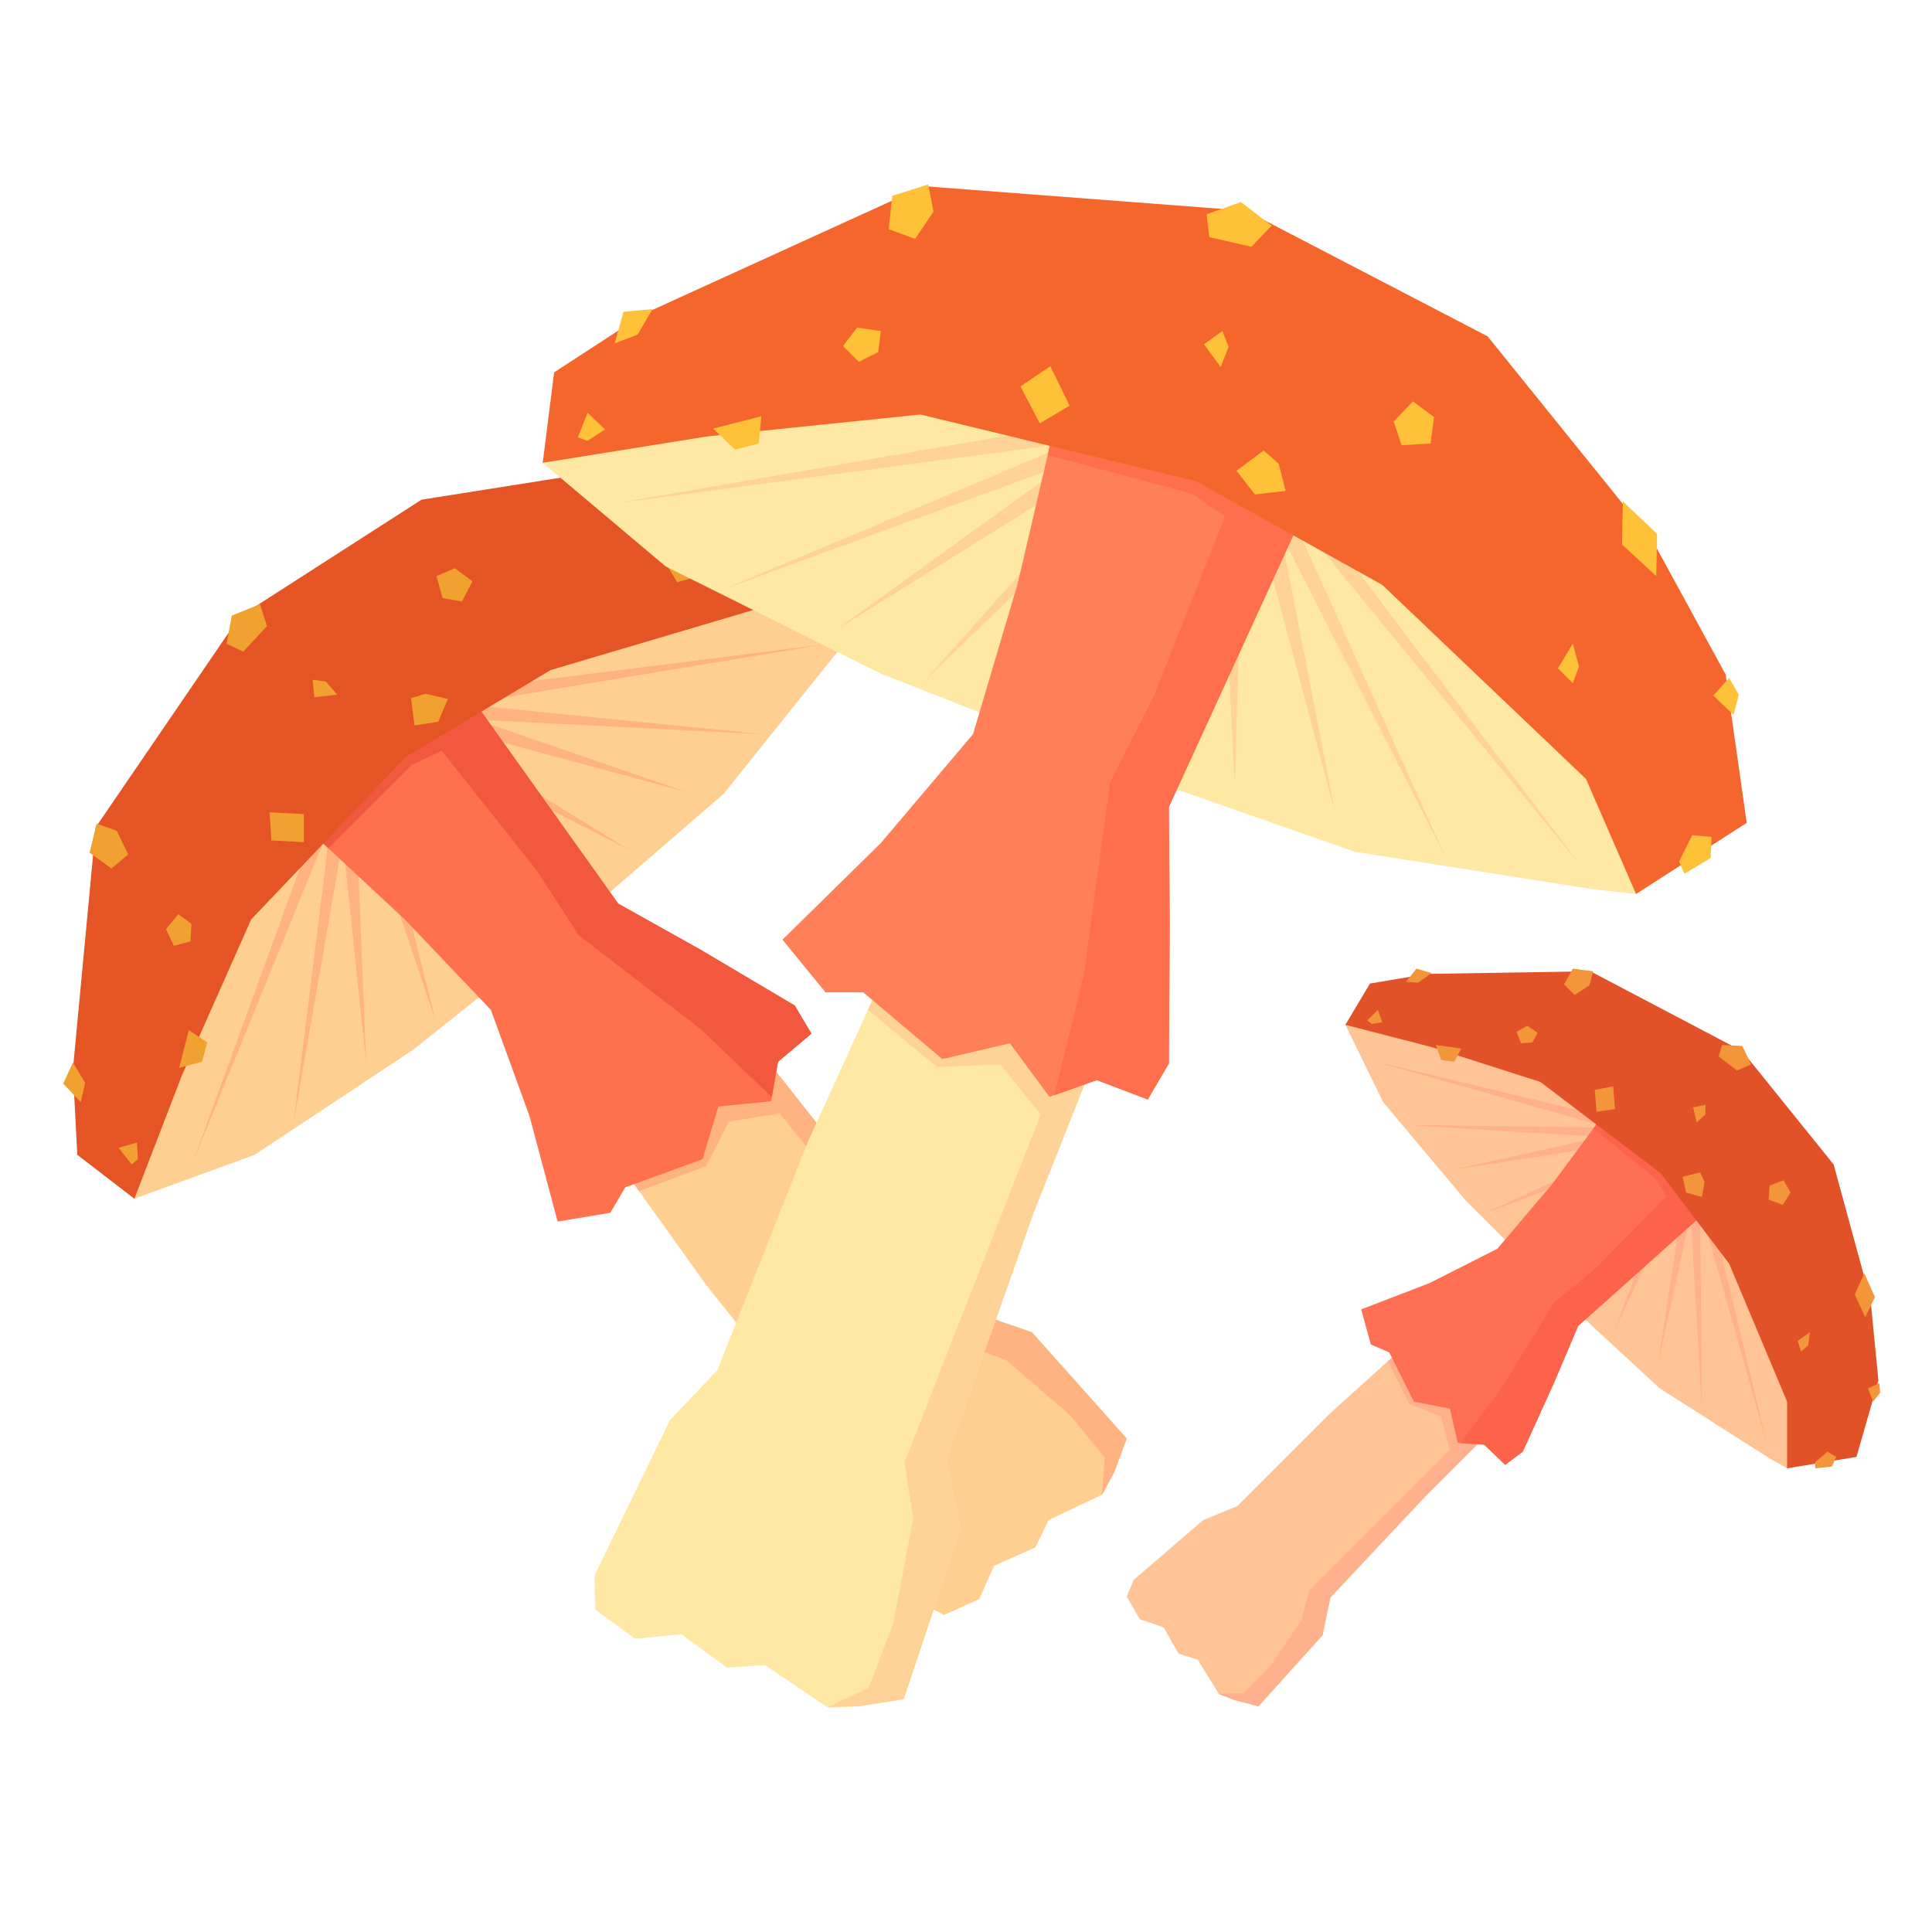 <?xml version="1.0" encoding="utf-8"?>
<!-- Generator: Adobe Illustrator 21.0.0, SVG Export Plug-In . SVG Version: 6.00 Build 0)  -->
<svg version="1.1" id="Layer_1" xmlns="http://www.w3.org/2000/svg" xmlns:xlink="http://www.w3.org/1999/xlink" x="0px" y="0px"
	 viewBox="0 0 220 220" style="enable-background:new 0 0 220 220;" xml:space="preserve">
<style type="text/css">
	.st0{fill:#FFCF91;}
	.st1{clip-path:url(#SVGID_2_);fill:#FFCF91;}
	.st2{clip-path:url(#SVGID_2_);fill:#FFB380;}
	.st3{fill:#FFB380;}
	.st4{clip-path:url(#SVGID_4_);fill:#FF704D;}
	.st5{clip-path:url(#SVGID_4_);fill:#F2583D;}
	.st6{fill:#E45425;}
	.st7{fill:#F0A12F;}
	.st8{fill:#FFE8A3;}
	.st9{clip-path:url(#SVGID_6_);fill:#FFE8A3;}
	.st10{clip-path:url(#SVGID_6_);fill:#FFD397;}
	.st11{fill:#FFD397;}
	.st12{clip-path:url(#SVGID_8_);fill:#FF8058;}
	.st13{clip-path:url(#SVGID_8_);fill:#FF6F4D;}
	.st14{fill:#F5662D;}
	.st15{fill:#FFC138;}
	.st16{fill:#FFC495;}
	.st17{clip-path:url(#SVGID_10_);fill:#FFC495;}
	.st18{clip-path:url(#SVGID_10_);fill:#FFB08D;}
	.st19{fill:#FFB08D;}
	.st20{clip-path:url(#SVGID_12_);fill:#FF6F54;}
	.st21{clip-path:url(#SVGID_12_);fill:#FD634B;}
	.st22{fill:#E25228;}
	.st23{fill:#F29639;}
</style>
<g>
	<g>
		<polygon class="st0" points="15.3,136.5 29,131.5 47.1,119.5 68.4,102.5 82.4,90.4 96.1,73.3 98.2,70.4 91.2,63.8 63.6,69.6 
			38,82.4 23.5,102.9 11.9,127.9 		"/>
		<g>
			<defs>
				<polygon id="SVGID_1_" points="69.6,131.2 80.4,146.3 94.2,163.6 96,169.6 104.7,182.4 107.5,183.9 111.5,182.1 113.2,178.3 
					117.9,176.2 119.4,173.1 125.5,170.2 126.9,167.6 128.3,163.8 117.5,151.7 111.4,149.6 96.1,131.8 84.4,117 				"/>
			</defs>
			<clipPath id="SVGID_2_">
				<use xlink:href="#SVGID_1_"  style="overflow:visible;"/>
			</clipPath>
			<polygon class="st1" points="69.6,131.2 80.4,146.3 94.2,163.6 96,169.6 104.7,182.4 107.5,183.9 111.5,182.1 113.2,178.3 
				117.9,176.2 119.4,173.1 125.5,170.2 126.9,167.6 128.3,163.8 117.5,151.7 111.4,149.6 96.1,131.8 84.4,117 			"/>
			<polygon class="st2" points="80.4,132.8 83,127.7 88.8,126.8 109.8,153.1 114.6,154.9 121.9,161.2 125.8,166 125.4,171 
				132.9,165.1 121.3,147.5 102.7,135.6 90,119.7 83.1,118 71.3,133.9 71.5,136.1 			"/>
		</g>
		<polygon class="st3" points="37.8,91.7 36.5,92.4 21.9,132.5 38,93 		"/>
		<polygon class="st3" points="43.7,95 42.8,96.1 49.6,116.2 44.5,96 		"/>
		<polygon class="st3" points="40.2,95.4 39.1,96.4 41.7,121.1 40.7,96.6 		"/>
		<polygon class="st3" points="38.9,93.5 37.6,94.2 33.4,128 39.2,94.8 		"/>
		<polygon class="st3" points="50.4,79.8 51.4,78.7 93.7,73.4 51.6,80.4 		"/>
		<polygon class="st3" points="52.3,86.3 53.6,85.7 71.7,96.8 53.1,87.3 		"/>
		<polygon class="st3" points="53.5,83 54.7,82.1 78.2,90.2 54.5,83.8 		"/>
		<polygon class="st3" points="51.9,81.3 52.9,80.2 86.8,83.6 53.1,81.9 		"/>
		<g>
			<defs>
				<polygon id="SVGID_3_" points="34.6,94 46.1,104.7 55.9,115 60.3,127.1 63.5,139.1 69.5,138.1 71.2,135.2 80,132 81.8,126 
					87.8,125.4 88.6,120.9 92.4,117.7 90.5,114.5 79.7,108.1 70.4,102.9 51.8,76.8 				"/>
			</defs>
			<clipPath id="SVGID_4_">
				<use xlink:href="#SVGID_3_"  style="overflow:visible;"/>
			</clipPath>
			<polygon class="st4" points="34.6,94 46.1,104.7 55.9,115 60.3,127.1 63.5,139.1 69.5,138.1 71.2,135.2 80,132 81.8,126 
				87.8,125.4 88.6,120.9 92.4,117.7 90.5,114.5 79.7,108.1 70.4,102.9 51.8,76.8 			"/>
			<polygon class="st5" points="48.3,83.1 35.3,95.3 36.5,97.5 46.9,87.1 50.3,85.5 61.1,99.1 65.9,106.5 79.8,117.2 88.9,125.9 
				96,122.7 96.7,105.8 76.5,97 60,76.2 			"/>
		</g>
		<polygon class="st6" points="15.3,136.5 8.8,131.5 8.3,121.8 10.9,94.2 27.3,70.2 48,56.9 71.4,53.2 85.1,53.4 97.7,58.5 
			98.2,70.4 87,69.1 62.7,76.3 46.2,86.2 28.6,104.7 20.7,122.5 		"/>
		<g>
			<polygon class="st7" points="29.6,68.8 26.4,70.1 25.8,73.3 27.7,74.2 30.4,71.3 			"/>
			<polygon class="st7" points="70.3,55.7 66.9,53.7 71,52.5 74.3,54.4 			"/>
			<polygon class="st7" points="50.4,68.1 49.7,65.6 51.8,64.7 53.8,66.2 52.6,68.5 			"/>
			<polygon class="st7" points="13.3,94.6 11,93.8 10.2,97.1 12.7,98.9 14.6,97.3 			"/>
			<polygon class="st7" points="86.2,55.3 85.5,53.4 87.3,53.3 88.6,54.6 			"/>
			<polygon class="st7" points="75.8,64.1 77.1,66.3 78.9,65.8 77.9,64.5 			"/>
			<polygon class="st7" points="30.7,92.5 30.9,95.7 34.6,95.9 34.6,92.7 			"/>
			<polygon class="st7" points="8.3,121 7.2,123.4 9.2,125.5 9.7,123.3 			"/>
			<polygon class="st7" points="18.9,105.8 19.8,107.7 21.7,107.2 21.8,105.2 20.3,104.1 			"/>
			<polygon class="st7" points="46.8,79.5 47.2,82.6 49.9,82.2 51,79.6 48.5,79 			"/>
			<polygon class="st7" points="35.6,77.4 35.8,79.4 38.4,79.1 37.1,77.6 			"/>
			<polygon class="st7" points="21.5,117.3 20.4,121.6 23,120.9 23.6,118.7 			"/>
			<polygon class="st7" points="98.8,62.9 97.2,61.9 96.2,63.2 97.7,65.5 98.8,65.6 			"/>
			<polygon class="st7" points="13.5,130.7 15,132.6 15.7,132 15.6,130.1 			"/>
		</g>
	</g>
	<g>
		<polygon class="st8" points="61.8,52.7 75.8,64.5 100.3,76.7 132.3,89.3 154.3,97 181.7,101.3 186.3,101.8 189,90 165.3,63.4 
			135.2,43.4 103.7,40.5 68.9,43.5 		"/>
		<g>
			<defs>
				<polygon id="SVGID_5_" points="101.7,108.7 92,130 81.7,156 76.3,161.7 67.7,179.4 67.8,183.3 72.3,186.6 77.6,186.1 
					82.8,189.9 87.1,189.6 94.2,194.4 97.8,194.3 102.9,193.5 109.4,174.1 107.8,166.1 117.7,138.1 126.5,115.9 				"/>
			</defs>
			<clipPath id="SVGID_6_">
				<use xlink:href="#SVGID_5_"  style="overflow:visible;"/>
			</clipPath>
			<polygon class="st9" points="101.7,108.7 92,130 81.7,156 76.3,161.7 67.7,179.4 67.8,183.3 72.3,186.6 77.6,186.1 82.8,189.9 
				87.1,189.6 94.2,194.4 97.8,194.3 102.9,193.5 109.4,174.1 107.8,166.1 117.7,138.1 126.5,115.9 			"/>
			<polygon class="st10" points="106.7,121.5 113.9,121.2 118.5,126.9 103,166.5 104,172.9 101.7,184.9 98.9,192.2 93.2,194.9 
				104.4,199.3 116.3,175.5 117.6,147.7 127.1,123.8 124.6,115.2 99.8,112.3 97.5,113.9 			"/>
		</g>
		<polygon class="st11" points="124.8,49.1 123.3,48.1 70.2,57.3 123.6,50.2 		"/>
		<polygon class="st11" points="125,57.5 123.2,57.4 105.4,77.4 124.4,59.1 		"/>
		<polygon class="st11" points="122.4,54 120.6,53.4 95.1,71.8 121.4,55.4 		"/>
		<polygon class="st11" points="123.6,51.4 122.1,50.4 82.4,67.1 122.3,52.5 		"/>
		<polygon class="st11" points="145.8,55.4 147.6,55.8 180.1,98.7 146,57.1 		"/>
		<polygon class="st11" points="139.9,61.5 141.4,62.6 140.6,89.4 139.3,63.1 		"/>
		<polygon class="st11" points="144.3,60.7 146,61.5 152,92.4 144,62.4 		"/>
		<polygon class="st11" points="145.1,58 146.9,58.3 164.6,97.6 145.3,59.7 		"/>
		<g>
			<defs>
				<polygon id="SVGID_7_" points="120.4,47.1 115.9,66.4 110.8,83.6 100.3,96 89.1,107 94,113 98.3,113 107.3,120.6 115,118.8 
					119.5,124.9 124.9,123 130.7,125.2 133.1,121.1 133.2,105.2 133.1,91.9 150,55 				"/>
			</defs>
			<clipPath id="SVGID_8_">
				<use xlink:href="#SVGID_7_"  style="overflow:visible;"/>
			</clipPath>
			<polygon class="st12" points="120.4,47.1 115.9,66.4 110.8,83.6 100.3,96 89.1,107 94,113 98.3,113 107.3,120.6 115,118.8 
				119.5,124.9 124.9,123 130.7,125.2 133.1,121.1 133.2,105.2 133.1,91.9 150,55 			"/>
			<polygon class="st13" points="140.9,55.2 119.3,48.6 117.7,51.4 135.7,56.2 139.5,58.8 131.4,79.2 126.4,89.1 123.4,111.1 
				119.6,126.5 127.6,132.3 146.5,122.4 143.5,94.8 155.8,63.6 			"/>
		</g>
		<polygon class="st14" points="61.8,52.7 63.1,42.4 73.4,35.7 105.2,21.2 141.9,24 169.4,38.3 188.2,61.6 196.5,76.8 198.9,93.7 
			186.3,101.8 180.6,88.7 157.4,66.6 136.2,54.8 104.8,47.2 80.5,49.7 		"/>
		<g>
			<polygon class="st15" points="144.8,25.7 141.3,23 137.4,24.4 137.7,27 142.5,28.1 			"/>
			<polygon class="st15" points="184.7,62 184.8,57.1 188.7,60.8 188.6,65.6 			"/>
			<polygon class="st15" points="158.7,48 160.9,45.7 163.3,47.5 162.9,50.5 159.6,50.7 			"/>
			<polygon class="st15" points="106.3,24.1 105.7,21 101.6,22.3 101.2,26.1 104.2,27.2 			"/>
			<polygon class="st15" points="195.1,79.2 196.9,77.2 198,79.1 197.4,81.4 			"/>
			<polygon class="st15" points="179.1,73.3 177.4,76.1 179.1,77.8 179.8,75.9 			"/>
			<polygon class="st15" points="119.6,41.7 116.2,44 118.4,48.2 121.8,46.2 			"/>
			<polygon class="st15" points="74.3,35.2 71,35.5 70,39.1 72.6,38.1 			"/>
			<polygon class="st15" points="97.6,37.3 96,39.4 97.8,41.2 100,40.1 100.3,37.7 			"/>
			<polygon class="st15" points="143.9,51.3 140.8,53.6 142.9,56.3 146.4,55.9 145.6,52.8 			"/>
			<polygon class="st15" points="139.2,37.7 137.1,39.2 139,41.8 139.9,39.5 			"/>
			<polygon class="st15" points="86.7,47.4 81.2,48.8 83.7,51.2 86.4,50.5 			"/>
			<polygon class="st15" points="194.8,97.7 194.9,95.3 192.7,95.1 191.2,98.1 191.8,99.5 			"/>
			<polygon class="st15" points="66.9,47 65.8,49.8 66.9,50.2 68.9,48.9 			"/>
		</g>
	</g>
	<g>
		<polygon class="st16" points="153.2,116.7 157.5,125.5 166.9,136.7 179.8,149.6 189,158.1 201.4,166 203.5,167.2 207.4,162 
			201.5,144 191,127.8 176.2,119.7 158.6,113.7 		"/>
		<g>
			<defs>
				<polygon id="SVGID_9_" points="160.7,152.6 151.5,160.9 140.9,171.5 137,173.1 129.1,179.9 128.3,181.8 129.8,184.4 
					132.5,185.3 134.2,188.3 136.4,189 138.8,192.9 140.6,193.6 143.3,194.3 150.6,186.2 151.5,181.9 162.3,170.4 171.3,161.4 				
					"/>
			</defs>
			<clipPath id="SVGID_10_">
				<use xlink:href="#SVGID_9_"  style="overflow:visible;"/>
			</clipPath>
			<polygon class="st17" points="160.7,152.6 151.5,160.9 140.9,171.5 137,173.1 129.1,179.9 128.3,181.8 129.8,184.4 132.5,185.3 
				134.2,188.3 136.4,189 138.8,192.9 140.6,193.6 143.3,194.3 150.6,186.2 151.5,181.9 162.3,170.4 171.3,161.4 			"/>
			<polygon class="st18" points="160.5,159.9 164.1,161.3 165.1,165.1 149.1,181.1 148.2,184.5 144.6,189.8 141.6,192.8 
				138.2,192.9 142.8,197.4 153.6,188.4 160.2,175.1 169.9,165.4 170.5,160.6 159,153.9 157.6,154.2 			"/>
		</g>
		<polygon class="st19" points="184.7,128.4 184.2,127.5 156.3,120.8 183.9,128.6 		"/>
		<polygon class="st19" points="183,132.5 182.2,132.1 169.2,138.1 182.4,133.2 		"/>
		<polygon class="st19" points="182.5,130.2 181.7,129.6 165.4,133.2 181.7,130.7 		"/>
		<polygon class="st19" points="183.6,129.3 183.1,128.4 160.2,128.1 182.8,129.5 		"/>
		<polygon class="st19" points="193.6,135.9 194.5,136.5 201.2,164.4 193.4,136.8 		"/>
		<polygon class="st19" points="189.5,137.6 189.9,138.5 183.9,151.4 188.8,138.3 		"/>
		<polygon class="st19" points="191.8,138.2 192.4,138.9 188.8,155.3 191.3,139 		"/>
		<polygon class="st19" points="192.7,137.1 193.6,137.6 193.8,160.5 192.5,137.9 		"/>
		<g>
			<defs>
				<polygon id="SVGID_11_" points="183,126.4 176.7,134.9 170.5,142.2 162.8,146.1 155,149.1 156.1,153.1 158.2,154 161,159.6 
					165.1,160.4 166,164.3 169,164.5 171.4,166.8 173.4,165.3 176.9,157.6 179.7,151 195.8,136.6 				"/>
			</defs>
			<clipPath id="SVGID_12_">
				<use xlink:href="#SVGID_11_"  style="overflow:visible;"/>
			</clipPath>
			<polygon class="st20" points="183,126.4 176.7,134.9 170.5,142.2 162.8,146.1 155,149.1 156.1,153.1 158.2,154 161,159.6 
				165.1,160.4 166,164.3 169,164.5 171.4,166.8 173.4,165.3 176.9,157.6 179.7,151 195.8,136.6 			"/>
			<polygon class="st21" points="191.3,134.8 182.1,127 180.8,128 188.5,134.2 189.8,136.2 181.6,144.5 177,148.3 170.8,158.3 
				165.7,165.1 168.4,169.6 179.7,168.8 184.1,154.7 196.8,142.1 			"/>
		</g>
		<polygon class="st22" points="153.2,116.7 156,112 162.5,110.9 181.1,110.6 198.4,119.7 208.8,132.6 213,148 213.9,157.2 
			211.4,165.9 203.5,167.2 203.5,159.6 196.9,143.9 189.1,133.6 175.4,123.2 162.9,119.2 		"/>
		<g>
			<polygon class="st23" points="199.4,121.2 198.4,119.1 196.1,119 195.7,120.3 197.8,121.9 			"/>
			<polygon class="st23" points="211.2,147.4 212.3,145 213.5,147.7 212.4,150 			"/>
			<polygon class="st23" points="201.5,135 203.1,134.4 203.9,135.8 203,137.2 201.4,136.6 			"/>
			<polygon class="st23" points="181,112.2 181.4,110.6 179.1,110.3 178.1,112.1 179.3,113.3 			"/>
			<polygon class="st23" points="212.7,158.1 214,157.5 214.1,158.6 213.3,159.6 			"/>
			<polygon class="st23" points="206.1,151.7 204.7,152.7 205.1,153.9 205.9,153.2 			"/>
			<polygon class="st23" points="183.7,123.7 181.6,124.1 181.8,126.6 183.9,126.3 			"/>
			<polygon class="st23" points="163,110.8 161.3,110.3 160.1,111.8 161.5,111.9 			"/>
			<polygon class="st23" points="173.9,116.8 172.7,117.5 173.2,118.8 174.5,118.7 175.1,117.6 			"/>
			<polygon class="st23" points="193.6,133.5 191.6,134 192,135.8 193.8,136.3 194.1,134.6 			"/>
			<polygon class="st23" points="194.2,125.8 192.8,126.1 193.2,127.8 194.2,126.9 			"/>
			<polygon class="st23" points="166.4,119.4 163.5,119 164.1,120.7 165.6,120.9 			"/>
			<polygon class="st23" points="208.6,167 209.1,165.9 208.1,165.3 206.7,166.5 206.7,167.2 			"/>
			<polygon class="st23" points="156.9,115 155.7,116.2 156.2,116.6 157.4,116.4 			"/>
		</g>
	</g>
</g>
</svg>
